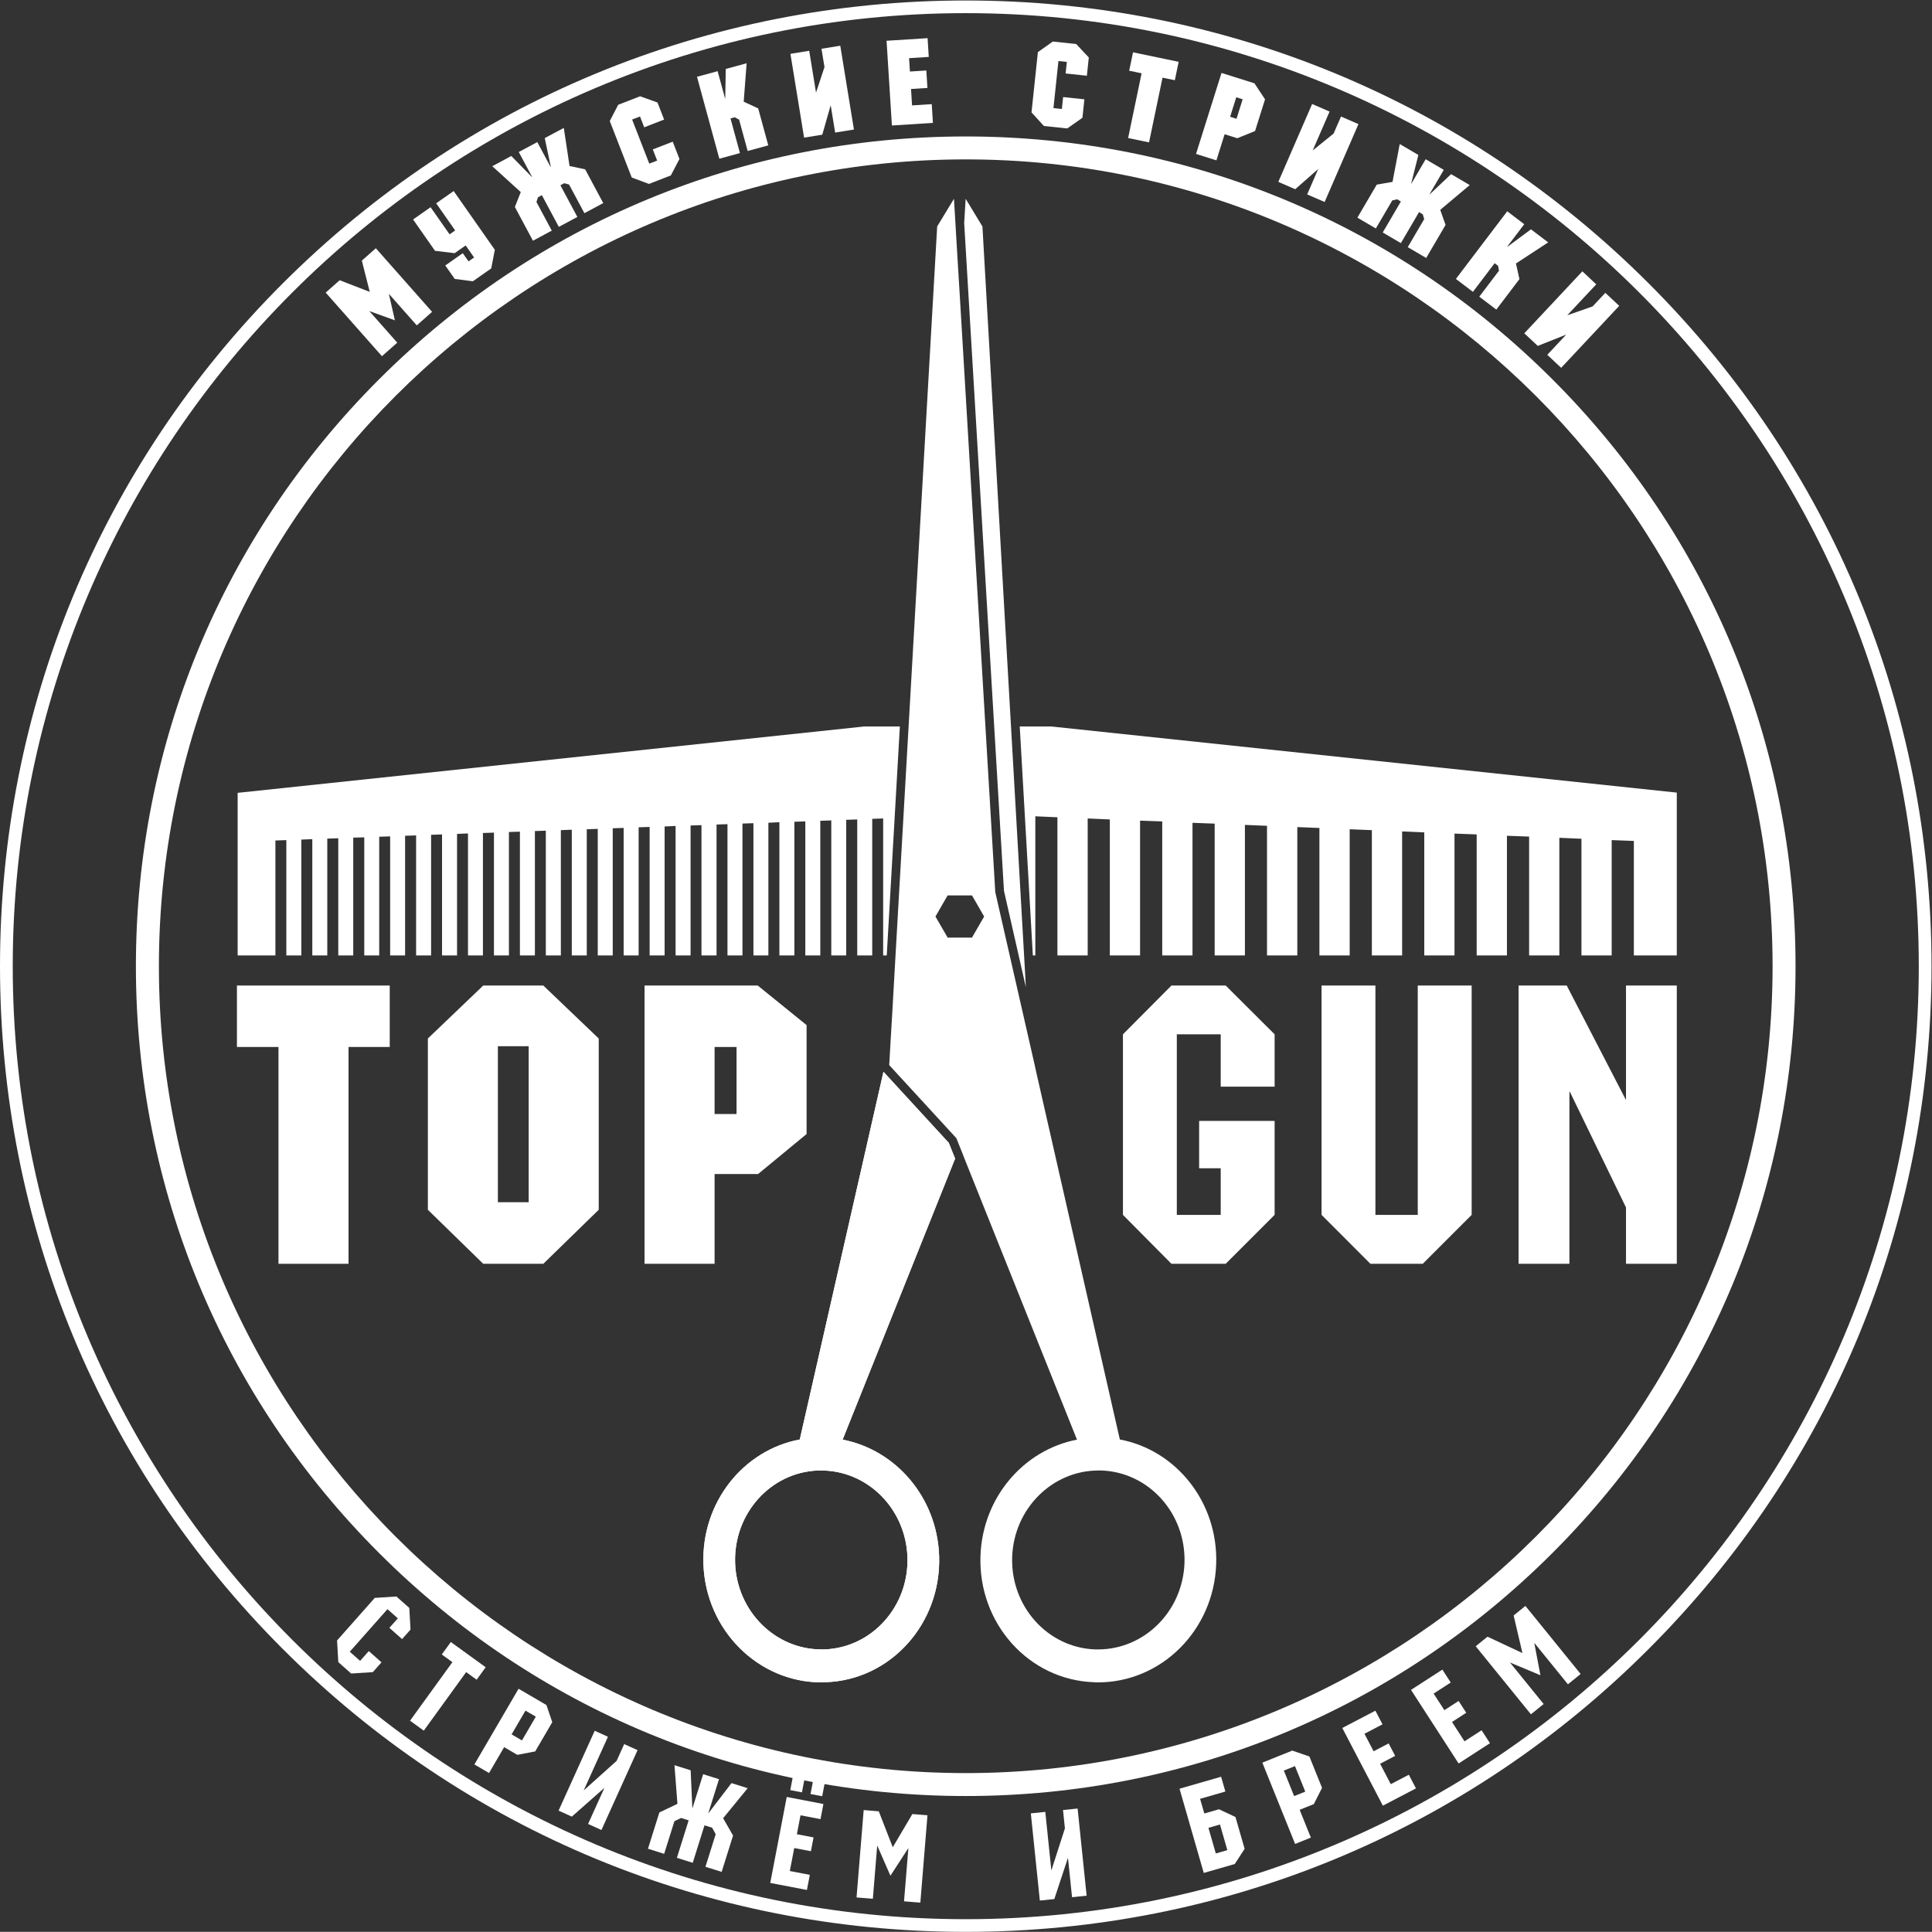<?xml version="1.0" encoding="UTF-8" standalone="no"?>
<svg
   xmlns:dc="http://purl.org/dc/elements/1.1/"
   xmlns:cc="http://creativecommons.org/ns#"
   xmlns:rdf="http://www.w3.org/1999/02/22-rdf-syntax-ns#"
   xmlns:svg="http://www.w3.org/2000/svg"
   xmlns="http://www.w3.org/2000/svg"
   viewBox="0 0 679.805 679.756"
   height="679.756"
   width="679.805"
   xml:space="preserve"
   id="svg2"
   version="1.1"><rect x="0" y="0" width="679.805" height="679.756" fill="#333333" stroke="none"/><defs
     id="defs6"><clipPath
       id="clipPath18"
       clipPathUnits="userSpaceOnUse"><path
         id="path16"
         d="M 0,509.817 H 509.854 V 0 H 0 Z" /></clipPath></defs><g
     transform="matrix(1.333,0,0,-1.333,0,679.756)"
     id="g10"><g
       id="g12"><g
         clip-path="url(#clipPath18)"
         id="g14"><g
           transform="translate(254.926,467.872)"
           id="g20"><path
             id="path22"
             style="fill:#ffffff;fill-opacity:1;fill-rule:nonzero;stroke:none"
             d="m 0,0 c -117.431,0 -212.98,-95.561 -212.98,-212.973 0,-117.432 95.549,-212.99 212.98,-212.99 117.424,0 212.974,95.558 212.974,212.99 C 212.974,-95.561 117.424,0 0,0 m 0,-432.015 c -58.518,0 -113.524,22.801 -154.897,64.175 -41.352,41.35 -64.155,96.37 -64.155,154.867 0,58.499 22.803,113.537 64.155,154.889 41.373,41.372 96.379,64.135 154.897,64.135 58.499,0 113.508,-22.763 154.89,-64.135 41.362,-41.352 64.144,-96.39 64.144,-154.889 0,-58.497 -22.782,-113.517 -64.144,-154.867 C 113.508,-409.214 58.499,-432.015 0,-432.015" /></g><g
           transform="translate(254.926,506.475)"
           id="g24"><path
             id="path26"
             style="fill:#ffffff;fill-opacity:1;fill-rule:nonzero;stroke:none"
             d="m 0,0 c -138.721,0 -251.563,-112.865 -251.563,-251.576 0,-138.71 112.842,-251.555 251.563,-251.555 138.703,0 251.567,112.845 251.567,251.555 C 251.567,-112.865 138.703,0 0,0 m 0,-506.475 c -68.098,0 -132.114,26.483 -180.27,74.658 -48.157,48.135 -74.656,112.151 -74.656,180.241 0,68.11 26.499,132.126 74.656,180.262 48.156,48.136 112.172,74.656 180.27,74.656 68.08,0 132.105,-26.52 180.252,-74.656 48.156,-48.136 74.677,-112.152 74.677,-180.262 0,-68.09 -26.521,-132.106 -74.677,-180.241 C 132.105,-479.992 68.08,-506.475 0,-506.475" /></g><g
           transform="translate(239.531,98.981)"
           id="g28"><path
             id="path30"
             style="fill:#ffffff;fill-opacity:1;fill-rule:nonzero;stroke:none"
             d="m 0,0 c 0.455,-13.032 -9.344,-23.968 -21.913,-24.424 h -0.79 c -12.193,0 -22.319,10.048 -22.783,22.804 -0.435,13.032 9.355,23.968 21.912,24.424 h 0.792 C -10.57,22.804 -0.465,12.758 0,0 M -6.328,128.052 -28.418,30.989 C -43.36,28.182 -54.425,14.338 -53.852,-1.918 c 0.623,-17.443 14.478,-31.207 31.179,-31.207 0.345,0 0.721,0 1.067,0.041 C -4.421,-32.512 8.998,-17.562 8.365,0.278 7.821,15.724 -3.066,28.241 -17.106,30.95 l 29.694,74.182 -1.672,4.153 z" /></g><g
           transform="translate(239.531,98.981)"
           id="g32"><path
             id="path34"
             style="fill:#ffffff;fill-opacity:1;fill-rule:nonzero;stroke:none"
             d="m 0,0 c 0.455,-13.032 -9.344,-23.968 -21.913,-24.424 h -0.79 c -12.193,0 -22.319,10.048 -22.783,22.804 -0.435,13.032 9.355,23.968 21.912,24.424 h 0.792 C -10.57,22.804 -0.465,12.758 0,0 M 10.916,109.285 -6.328,128.052 -28.418,30.989 C -43.36,28.182 -54.425,14.338 -53.852,-1.918 c 0.623,-17.443 14.478,-31.207 31.179,-31.207 0.345,0 0.721,0 1.067,0.041 C -4.421,-32.512 8.998,-17.562 8.365,0.278 7.821,15.724 -3.066,28.241 -17.106,30.95 l 29.694,74.182 z" /></g><g
           transform="translate(277.463,318.183)"
           id="g36"><path
             id="path38"
             style="fill:#ffffff;fill-opacity:1;fill-rule:nonzero;stroke:none"
             d="m 0,0 h -8.287 l 3.461,-60.436 h 0.652 v 36.726 l 5.833,-0.258 V -60.436 H 9.65 v 36.152 l 5.844,-0.258 v -35.894 h 7.98 v 35.577 l 5.853,-0.217 v -35.36 h 7.989 v 35.004 l 5.854,-0.217 v -34.787 h 7.98 v 34.45 l 5.835,-0.237 v -34.213 h 7.998 v 33.876 l 5.835,-0.235 v -33.641 h 7.99 v 33.303 l 5.854,-0.237 v -33.066 h 7.99 v 32.729 l 5.844,-0.256 v -32.473 h 7.98 v 32.158 l 5.853,-0.22 v -31.938 h 7.989 v 31.582 l 5.855,-0.217 v -31.365 h 7.979 v 31.049 l 5.834,-0.257 v -30.792 h 7.981 v 30.437 l 5.853,-0.218 v -30.219 h 11.332 v 42.974 z" /></g><g
           transform="translate(189.142,257.747)"
           id="g40"><path
             id="path42"
             style="fill:#ffffff;fill-opacity:1;fill-rule:nonzero;stroke:none"
             d="m 0,0 v 34.549 l 2.887,0.099 V 0 h 3.955 v 34.807 l 2.897,0.098 V 0 h 3.946 v 35.023 l 2.906,0.139 V 0 h 3.955 v 35.28 l 2.888,0.1 V 0 h 3.956 v 35.538 l 2.897,0.099 V 0 h 3.945 v 35.794 l 2.907,0.1 V 0 h 3.956 v 36.053 l 2.887,0.099 V 0 h 0.95 l 3.46,60.436 H 39.018 L -126.41,42.914 V 0 h 9.966 v 30.337 l 2.887,0.1 V 0 h 3.955 v 30.574 l 2.897,0.119 V 0 h 3.956 v 30.832 l 2.898,0.098 V 0 h 3.955 v 31.088 l 2.907,0.079 V 0 h 3.946 v 31.326 l 2.887,0.099 V 0 h 3.945 v 31.583 l 2.906,0.098 V 0 h 3.957 v 31.841 l 2.886,0.097 V 0 h 3.966 v 32.078 l 2.888,0.118 V 0 h 3.944 v 32.315 l 2.907,0.098 V 0 h 3.955 v 32.572 l 2.9,0.098 V 0 h 3.954 v 32.829 l 2.887,0.099 V 0 h 3.965 v 33.066 l 2.887,0.119 V 0 h 3.956 v 33.303 l 2.897,0.1 V 0 h 3.955 v 33.561 l 2.879,0.099 V 0 h 3.954 v 33.817 l 2.907,0.1 V 0 h 3.955 v 34.036 l 2.897,0.137 V 0 h 3.955 v 34.293 l 2.877,0.097 0,-34.39 z" /></g><g
           transform="translate(312.664,97.361)"
           id="g44"><path
             id="path46"
             style="fill:#ffffff;fill-opacity:1;fill-rule:nonzero;stroke:none"
             d="m 0,0 c -0.464,-12.756 -10.591,-22.804 -22.802,-22.804 h -0.771 c -12.569,0.456 -22.367,11.392 -21.912,24.424 0.464,12.758 10.589,22.804 22.782,22.804 h 0.792 C -9.365,23.968 0.436,13.032 0,0 m -56.095,165.092 h -6.428 l -3.213,5.558 3.213,5.578 h 6.428 l 3.212,-5.578 z m 39.029,-132.483 -22.09,97.063 -0.357,1.662 -1.552,6.803 -5.073,22.249 -3.807,16.712 -9.355,157.221 -0.592,9.691 -0.575,9.69 -0.385,6.408 -4.43,-7.299 -7.614,-133.253 -3.382,-59.17 -0.474,-8.386 -0.395,-6.961 -0.407,-6.902 -0.384,-6.703 17.719,-19.284 0.919,-2.293 0.623,-1.544 0.603,-1.561 29.695,-74.182 C -42.42,29.861 -53.308,17.344 -53.852,1.898 c -0.631,-17.839 12.787,-32.79 29.972,-33.362 0.346,-0.041 0.713,-0.041 1.068,-0.041 16.701,0 30.555,13.745 31.177,31.207 0.574,16.256 -10.491,30.1 -25.431,32.907" /></g><g
           transform="translate(265.014,274.794)"
           id="g48"><path
             id="path50"
             style="fill:#ffffff;fill-opacity:1;fill-rule:nonzero;stroke:none"
             d="m 0,0 5.784,-25.433 -0.475,8.386 -2.294,40.166 -8.701,152.257 -4.43,7.299 -0.387,-6.408 7.922,-132.878 z" /></g><g
           transform="translate(91.999,176.346)"
           id="g52"><path
             id="path54"
             style="fill:#ffffff;fill-opacity:1;fill-rule:nonzero;stroke:none"
             d="M 0,0 H -18.49 V 57.234 H -29.456 V 73.451 H 10.878 V 57.234 L 0,57.234 Z" /></g><path
           id="path56"
           style="fill:#ffffff;fill-opacity:1;fill-rule:nonzero;stroke:none"
           d="m 131.424,192.604 h 8.129 v 41.174 h -8.129 z m -3.867,-16.258 -14.615,14.26 v 45.209 l 14.615,13.982 h 15.861 l 14.625,-13.982 v -45.209 l -14.625,-14.26 z" /><path
           id="path58"
           style="fill:#ffffff;fill-opacity:1;fill-rule:nonzero;stroke:none"
           d="m 188.627,215.879 h 5.794 v 17.701 h -5.794 z m 0,-39.533 h -18.491 v 73.451 h 29.882 l 12.894,-10.443 v -28.753 l -12.805,-10.563 h -11.48 z" /><g
           transform="translate(296.418,189.261)"
           id="g60"><path
             id="path62"
             style="fill:#ffffff;fill-opacity:1;fill-rule:nonzero;stroke:none"
             d="M 0,0 V 47.661 L 12.805,60.536 H 27.124 L 40.038,47.661 V 33.838 H 25.809 V 47.661 H 14.22 V 0 H 25.809 V 12.302 H 20.112 V 24.8 H 40.038 V 0 L 27.124,-12.915 H 12.805 Z" /></g><g
           transform="translate(361.74,176.346)"
           id="g64"><path
             id="path66"
             style="fill:#ffffff;fill-opacity:1;fill-rule:nonzero;stroke:none"
             d="M 0,0 -12.895,12.915 V 73.451 H 1.323 V 12.915 h 11.175 v 60.536 h 14.23 V 12.915 L 13.813,0 Z" /></g><g
           transform="translate(429.206,191.219)"
           id="g68"><path
             id="path70"
             style="fill:#ffffff;fill-opacity:1;fill-rule:nonzero;stroke:none"
             d="m 0,0 -14.832,30.555 h -0.1 V -14.873 H -28.35 v 73.451 h 12.707 L 0,28.341 v 30.237 h 13.409 v -73.451 l -13.409,0 z" /></g></g></g><g
       transform="translate(104.637,88.522)"
       id="g72"><path
         id="path74"
         style="fill:#ffffff;fill-opacity:1;fill-rule:nonzero;stroke:none"
         d="m 0,0 3.402,-3.013 0.324,-5.716 -2.228,-2.514 -3.353,2.971 2.227,2.513 -2.731,2.42 -9.951,-11.235 2.731,-2.418 2.292,2.587 3.353,-2.971 -2.291,-2.587 -5.713,-0.369 -3.401,3.013 -0.324,5.715 9.95,11.235 z" /></g><g
       transform="translate(111.864,53.114)"
       id="g76"><path
         id="path78"
         style="fill:#ffffff;fill-opacity:1;fill-rule:nonzero;stroke:none"
         d="m 0,0 -3.63,2.626 11.183,15.451 -2.8,2.027 2.383,3.292 9.203,-6.661 -2.384,-3.292 -2.773,2.007 z" /></g><g
       transform="translate(135.044,52.128)"
       id="g80"><path
         id="path82"
         style="fill:#ffffff;fill-opacity:1;fill-rule:nonzero;stroke:none"
         d="M 0,0 2.735,-1.598 6.398,4.675 3.662,6.272 Z M -5.954,-10.197 -9.823,-7.937 1.843,12.041 9.193,7.75 10.735,3.218 6.233,-4.493 1.514,-5.405 -1.969,-3.372 Z" /></g><g
       transform="translate(156.982,53.081)"
       id="g84"><path
         id="path86"
         style="fill:#ffffff;fill-opacity:1;fill-rule:nonzero;stroke:none"
         d="m 0,0 3.499,-1.583 -6.411,-14.169 8.691,7.8 2.005,4.431 3.529,-1.596 -9.537,-21.08 -3.528,1.596 4.314,9.535 -8.6,-7.596 -3.498,1.583 z" /></g><g
       transform="translate(182.858,18.229)"
       id="g88"><path
         id="path90"
         style="fill:#ffffff;fill-opacity:1;fill-rule:nonzero;stroke:none"
         d="m 0,0 -4.184,1.312 3.108,9.893 -2.016,0.632 -1.745,-0.859 -2.704,-8.61 -4.274,1.343 3.01,9.586 4.768,2.259 -0.785,10.209 4.274,-1.342 0.449,-10.104 2.848,9.067 4.183,-1.313 -2.848,-9.067 6.145,8.032 4.274,-1.343 L 8.022,11.77 10.644,7.189 7.633,-2.396 3.357,-1.055 6.062,7.555 5.121,9.259 3.106,9.892 Z" /></g><g
       transform="translate(217.029,35.797)"
       id="g92"><path
         id="path94"
         style="fill:#ffffff;fill-opacity:1;fill-rule:nonzero;stroke:none"
         d="m 0,0 -3.08,0.59 0.651,3.394 3.08,-0.59 z m -5.343,1.025 -3.079,0.591 0.651,3.395 3.08,-0.592 z m 1.313,-25.764 -9.68,1.857 4.354,22.69 9.679,-1.858 -0.765,-3.991 -5.281,1.013 -0.958,-4.997 4.4,-0.843 -0.699,-3.647 -4.4,0.844 -1.164,-6.065 5.279,-1.013 z" /></g><g
       transform="translate(242.94,7.713)"
       id="g96"><path
         id="path98"
         style="fill:#ffffff;fill-opacity:1;fill-rule:nonzero;stroke:none"
         d="m 0,0 -4.306,0.353 1.142,14 -0.031,0.002 -4.702,-7.257 -3.463,7.924 -0.033,0.002 -1.141,-14.001 -4.306,0.351 1.881,23.06 3.987,-0.326 3.689,-9.483 5.177,8.76 3.987,-0.324 z" /></g><g
       transform="translate(272.102,31.279)"
       id="g100"><path
         id="path102"
         style="fill:#ffffff;fill-opacity:1;fill-rule:nonzero;stroke:none"
         d="m 0,0 3.82,0.395 1.6,-15.47 3.579,11.115 -0.5,4.838 3.852,0.398 2.38,-23.012 -3.852,-0.399 L 9.803,-11.727 6.2,-22.619 2.38,-23.014 Z" /></g><g
       transform="translate(322.03,28.338)"
       id="g104"><path
         id="path106"
         style="fill:#ffffff;fill-opacity:1;fill-rule:nonzero;stroke:none"
         d="m 0,0 -3.044,-0.877 1.945,-6.764 3.045,0.875 z M -10.678,9.448 0.301,12.607 1.425,8.702 -5.248,6.781 -4.133,2.907 -0.259,4.022 4.093,1.978 6.508,-6.419 3.9,-10.433 -4.279,-12.785 Z" /></g><g
       transform="translate(341.606,35.834)"
       id="g108"><path
         id="path110"
         style="fill:#ffffff;fill-opacity:1;fill-rule:nonzero;stroke:none"
         d="M 0,0 2.938,1.185 0.221,7.922 -2.717,6.737 Z M 4.416,-10.951 0.261,-12.628 -8.392,8.83 -0.497,12.014 4.029,10.457 7.367,2.178 5.199,-2.113 1.459,-3.621 Z" /></g><g
       transform="translate(373.765,37.875)"
       id="g112"><path
         id="path114"
         style="fill:#ffffff;fill-opacity:1;fill-rule:nonzero;stroke:none"
         d="m 0,0 -8.736,-4.563 -10.711,20.506 8.735,4.564 1.882,-3.603 -4.765,-2.488 2.414,-4.624 3.971,2.074 1.719,-3.29 -3.972,-2.075 2.816,-5.389 4.765,2.49 z" /></g><g
       transform="translate(393.298,49.8)"
       id="g116"><path
         id="path118"
         style="fill:#ffffff;fill-opacity:1;fill-rule:nonzero;stroke:none"
         d="m 0,0 -8.275,-5.352 -12.565,19.426 8.276,5.353 2.208,-3.412 -4.514,-2.92 2.831,-4.379 3.762,2.431 2.016,-3.116 -3.761,-2.432 3.3,-5.107 4.515,2.92 z" /></g><g
       transform="translate(417.233,68.07)"
       id="g120"><path
         id="path122"
         style="fill:#ffffff;fill-opacity:1;fill-rule:nonzero;stroke:none"
         d="m 0,0 -3.354,-2.722 -8.852,10.909 -0.024,-0.02 1.617,-8.496 -7.979,3.334 -0.025,-0.021 8.851,-10.908 -3.353,-2.722 -14.578,17.964 3.105,2.521 9.221,-4.304 -2.314,9.909 3.107,2.521 z" /></g><g
       transform="translate(114.055,427.629)"
       id="g124"><path
         id="path126"
         style="fill:#ffffff;fill-opacity:1;fill-rule:nonzero;stroke:none"
         d="m 0,0 -4.04,-3.574 -7.373,8.336 1.592,-6.993 -6.747,2.434 7.373,-8.337 -4.04,-3.573 -14.85,16.788 3.692,3.265 7.938,-3.077 -2.087,8.253 3.692,3.266 z" /></g><g
       transform="translate(118.675,448.086)"
       id="g128"><path
         id="path130"
         style="fill:#ffffff;fill-opacity:1;fill-rule:nonzero;stroke:none"
         d="m 0,0 1.473,1.032 -5.016,7.16 4.621,3.237 10.866,-15.514 -0.954,-4.907 -4.848,-3.397 -4.788,0.621 -2.49,3.555 4.621,3.237 1.512,-2.159 1.472,1.032 -2.223,3.174 -2.907,-2.037 -5.178,0.612 -5.798,8.278 4.621,3.236 z" /></g><g
       transform="translate(152.402,452.677)"
       id="g132"><path
         id="path134"
         style="fill:#ffffff;fill-opacity:1;fill-rule:nonzero;stroke:none"
         d="m 0,0 -4.893,-2.618 -4.475,8.363 -1.012,-0.541 -0.423,-1.246 4.052,-7.571 -4.974,-2.662 -4.769,8.91 1.556,3.927 -7.528,6.835 5.029,2.693 5.424,-5.537 0.055,0.03 -3.511,6.56 4.893,2.618 3.511,-6.56 0.054,0.029 -1.597,7.584 5.029,2.692 1.514,-10.055 4.128,-0.884 4.77,-8.91 L 1.858,0.995 -2.193,8.566 -3.465,8.905 -4.477,8.364 Z" /></g><g
       transform="translate(163.182,482.283)"
       id="g136"><path
         id="path138"
         style="fill:#ffffff;fill-opacity:1;fill-rule:nonzero;stroke:none"
         d="m 0,0 5.778,2.248 4.595,-1.64 1.753,-4.506 -5.259,-2.045 -1.111,2.86 -2.08,-0.81 4.527,-11.643 2.08,0.809 -1.145,2.947 5.258,2.045 1.775,-4.565 -2.27,-4.342 -5.779,-2.247 -4.548,1.69 -5.798,14.909 z" /></g><g
       transform="translate(195.322,469.533)"
       id="g140"><path
         id="path142"
         style="fill:#ffffff;fill-opacity:1;fill-rule:nonzero;stroke:none"
         d="m 0,0 -5.443,-1.484 -5.896,21.624 5.443,1.484 1.958,-7.178 0.059,0.016 0.137,7.749 5.503,1.5 L 0.99,13.573 4.818,11.789 7.477,2.039 2.034,0.555 -0.226,8.839 -1.389,9.454 -2.495,9.152 Z" /></g><g
       transform="translate(208.645,495.733)"
       id="g144"><path
         id="path146"
         style="fill:#ffffff;fill-opacity:1;fill-rule:nonzero;stroke:none"
         d="m 0,0 4.957,0.807 1.8,-11.045 2.231,6.74 -0.788,4.834 4.957,0.808 3.605,-22.122 -4.957,-0.807 -1.177,7.221 -2.219,-7.774 -4.804,-0.784 z" /></g><g
       transform="translate(246.261,477.501)"
       id="g148"><path
         id="path150"
         style="fill:#ffffff;fill-opacity:1;fill-rule:nonzero;stroke:none"
         d="m 0,0 -10.828,-0.684 -1.412,22.369 10.828,0.683 0.312,-4.95 -5.197,-0.328 0.223,-3.527 4.331,0.273 0.291,-4.61 -4.331,-0.272 0.273,-4.332 5.198,0.328 z" /></g><g
       transform="translate(277.907,498.979)"
       id="g152"><path
         id="path154"
         style="fill:#ffffff;fill-opacity:1;fill-rule:nonzero;stroke:none"
         d="m 0,0 6.166,-0.652 3.333,-3.563 -0.509,-4.809 -5.61,0.593 0.322,3.052 -2.22,0.234 -1.313,-12.423 2.22,-0.235 0.333,3.145 5.61,-0.593 -0.515,-4.872 -4.007,-2.818 -6.166,0.652 -3.268,3.587 1.682,15.908 z" /></g><g
       transform="translate(303.308,472.359)"
       id="g156"><path
         id="path158"
         style="fill:#ffffff;fill-opacity:1;fill-rule:nonzero;stroke:none"
         d="m 0,0 -5.522,1.15 3.556,17.087 -3.277,0.682 1.012,4.856 L 7.817,21.266 6.805,16.41 3.558,17.086 Z" /></g><g
       transform="translate(324.71,479.121)"
       id="g160"><path
         id="path162"
         style="fill:#ffffff;fill-opacity:1;fill-rule:nonzero;stroke:none"
         d="M 0,0 1.686,-0.531 3.306,4.614 1.62,5.145 Z M -3.62,-11.503 -9.002,-9.809 -2.272,11.57 6.421,8.833 9.218,4.605 6.583,-3.763 1.89,-5.665 -1.451,-4.613 Z" /></g><g
       transform="translate(346.356,482.492)"
       id="g164"><path
         id="path166"
         style="fill:#ffffff;fill-opacity:1;fill-rule:nonzero;stroke:none"
         d="m 0,0 4.607,-2 -4.458,-10.265 5.522,4.463 1.95,4.493 4.607,-2 -8.927,-20.559 -4.607,2 2.914,6.711 -6.069,-5.34 -4.466,1.938 z" /></g><g
       transform="translate(369.78,445.767)"
       id="g168"><path
         id="path170"
         style="fill:#ffffff;fill-opacity:1;fill-rule:nonzero;stroke:none"
         d="m 0,0 -4.787,2.806 4.795,8.184 -0.989,0.58 -1.284,-0.289 -4.34,-7.409 -4.87,2.852 5.111,8.719 4.16,0.724 1.901,9.989 4.922,-2.884 -1.89,-7.516 0.053,-0.031 3.762,6.419 4.787,-2.806 -3.76,-6.419 0.053,-0.031 5.633,5.322 4.922,-2.884 L 10.395,8.785 11.796,4.801 6.687,-3.917 1.819,-1.065 6.161,6.343 5.785,7.605 4.797,8.185 Z" /></g><g
       transform="translate(388.799,432.907)"
       id="g172"><path
         id="path174"
         style="fill:#ffffff;fill-opacity:1;fill-rule:nonzero;stroke:none"
         d="m 0,0 -4.495,3.411 13.55,17.854 4.493,-3.411 -4.497,-5.927 0.05,-0.037 6.225,4.614 4.544,-3.447 -8.508,-5.57 0.92,-4.122 -6.109,-8.05 -4.494,3.411 5.191,6.84 -0.223,1.297 -0.914,0.694 z" /></g><g
       transform="translate(417.69,438.322)"
       id="g176"><path
         id="path178"
         style="fill:#ffffff;fill-opacity:1;fill-rule:nonzero;stroke:none"
         d="m 0,0 3.665,-3.433 -7.651,-8.167 6.701,2.346 3.347,3.574 3.666,-3.434 -15.325,-16.356 -3.664,3.434 5.002,5.339 -7.512,-2.986 -3.553,3.328 z" /></g></g></svg>